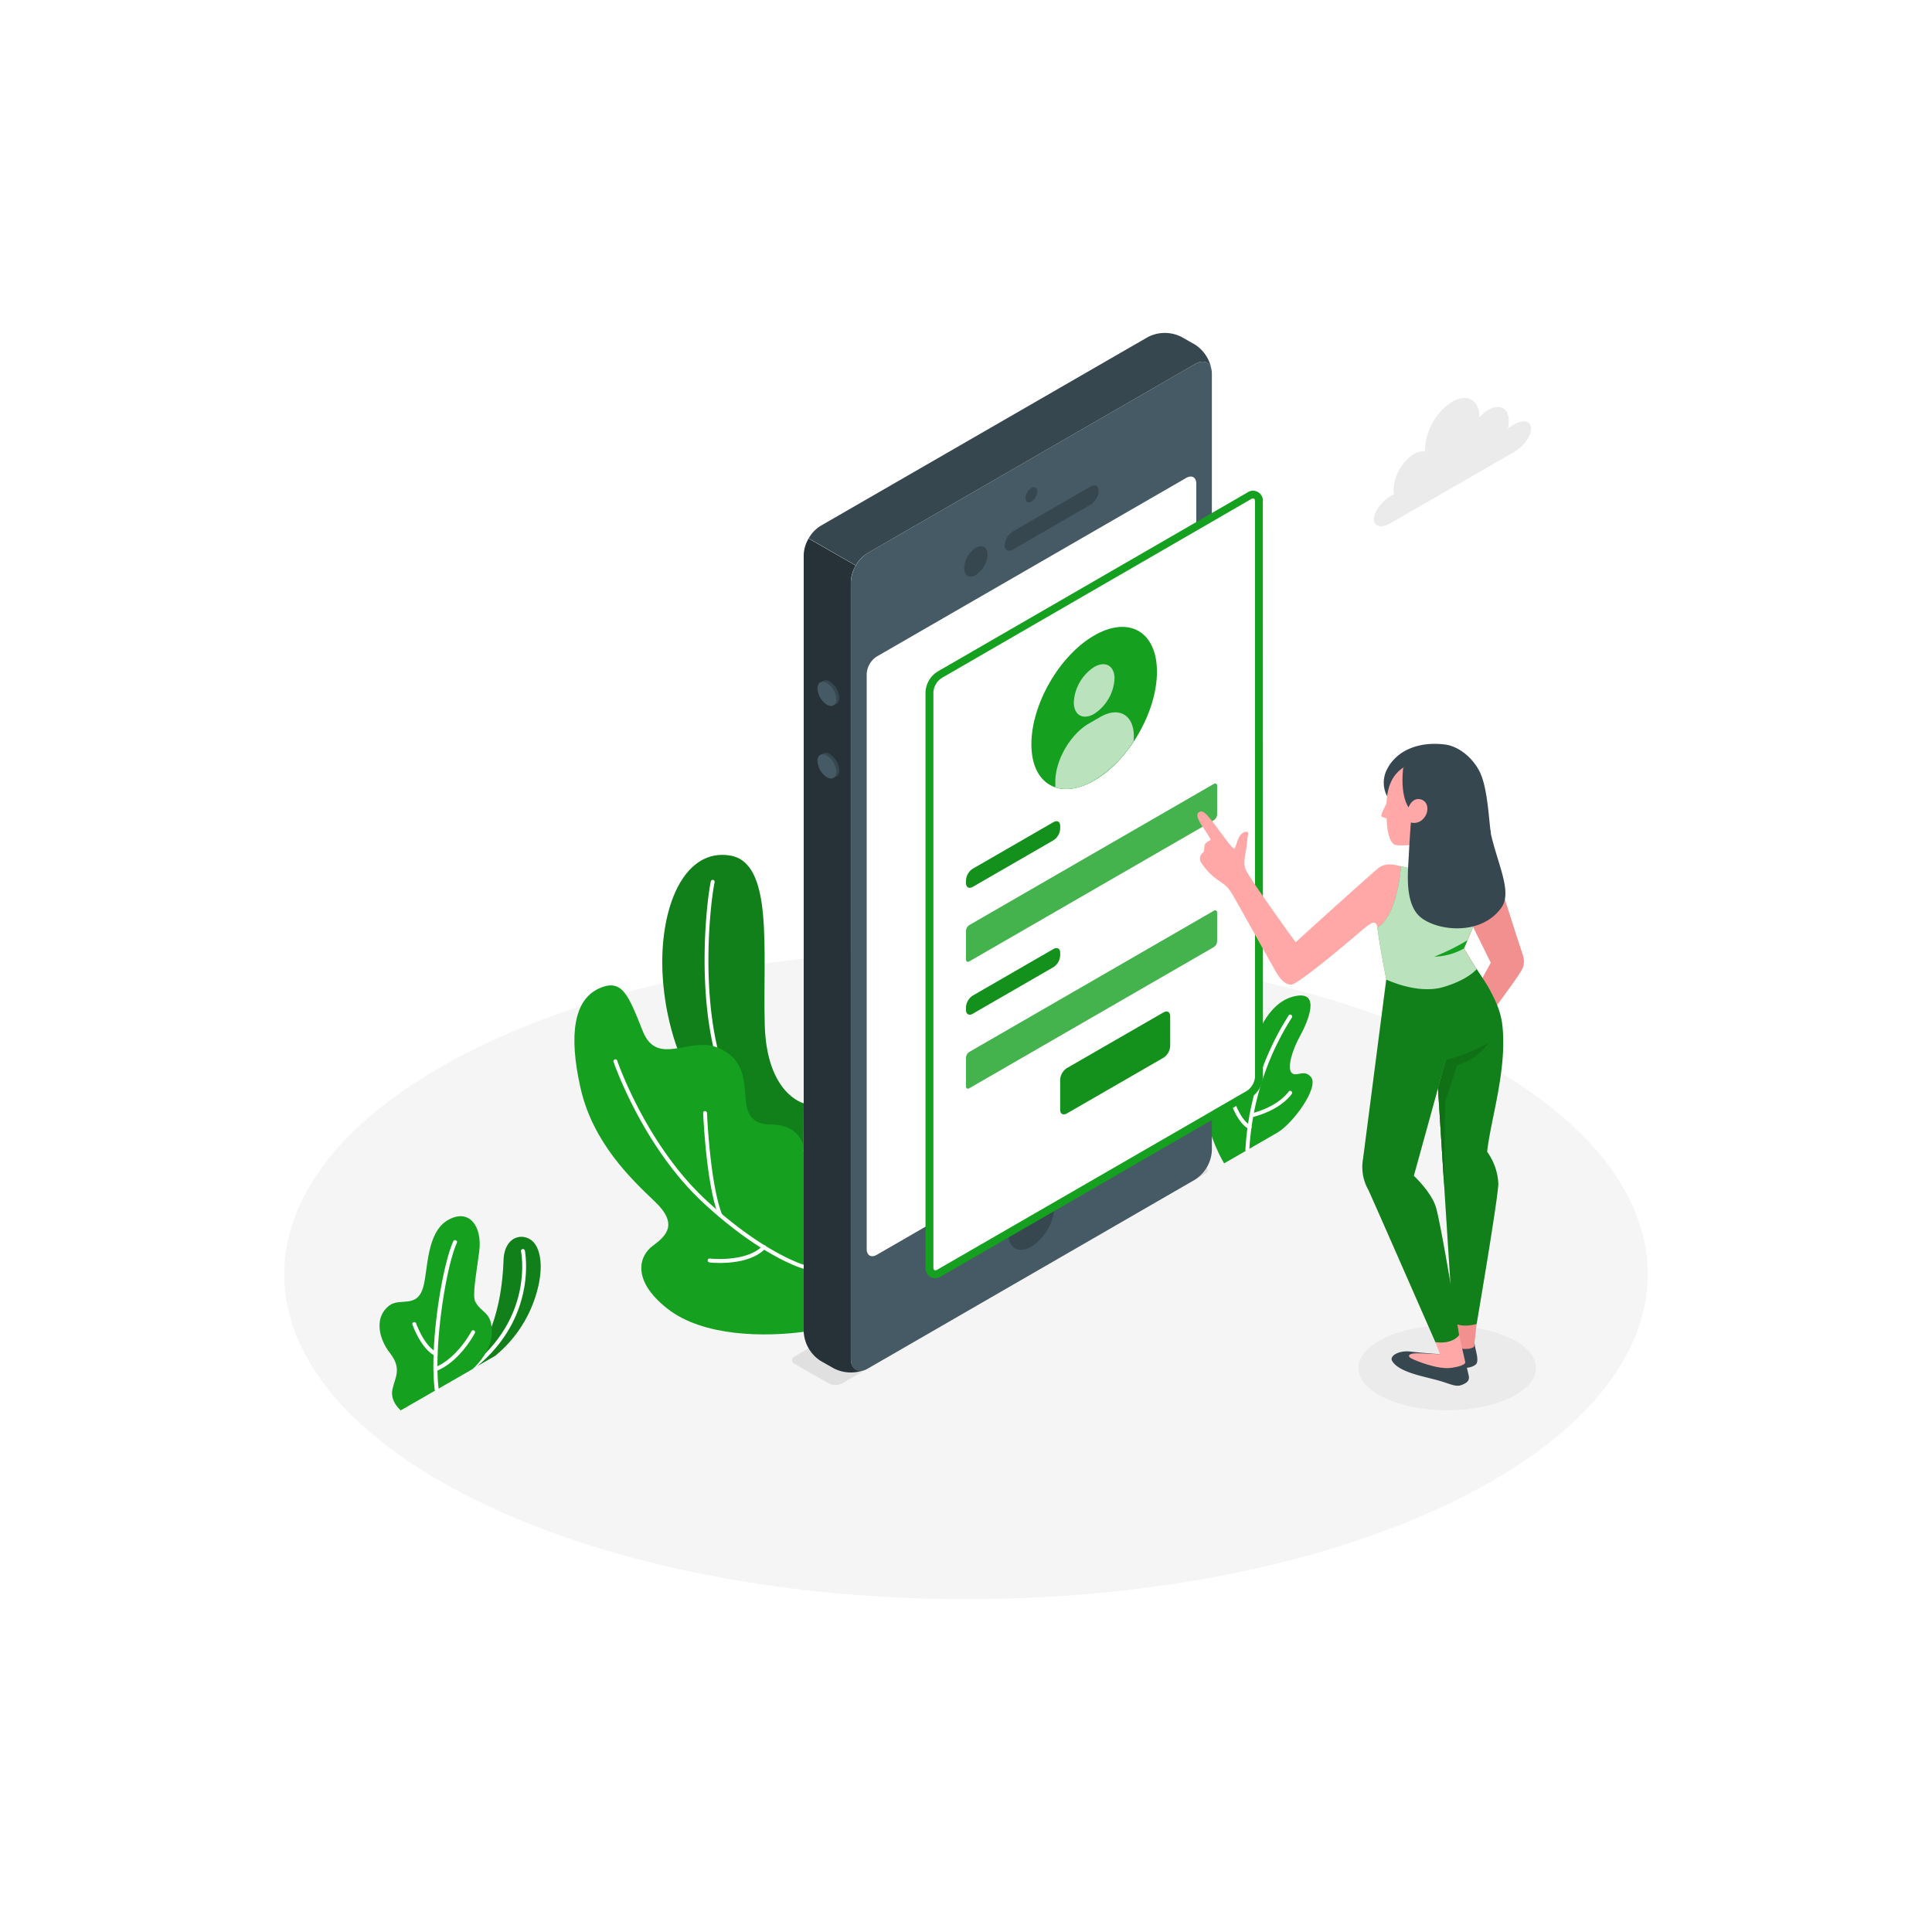 <svg class="animated" id="freepik_stories-mobile-login" xmlns="http://www.w3.org/2000/svg" viewBox="0 0 500 500" version="1.1" xmlns:xlink="http://www.w3.org/1999/xlink" xmlns:svgjs="http://svgjs.com/svgjs"><style>svg#freepik_stories-mobile-login:not(.animated) .animable {opacity: 0;}svg#freepik_stories-mobile-login.animated #freepik--Plants--inject-38 {animation: 1.5s Infinite  linear wind;animation-delay: 0.5s;}svg#freepik_stories-mobile-login.animated #freepik--Device--inject-38 {animation: 6s Infinite  linear shake;animation-delay: 0s;}svg#freepik_stories-mobile-login.animated #freepik--Character--inject-38 {animation: 1s 1 forwards cubic-bezier(.36,-0.01,.5,1.38) fadeIn;animation-delay: 0s;}svg#freepik_stories-mobile-login.animated #freepik--Cloud--inject-38 {animation: 1.5s Infinite  linear floating;animation-delay: 0s;}            @keyframes wind {                0% {                    transform: rotate( 0deg );                }                25% {                    transform: rotate( 1deg );                }                75% {                    transform: rotate( -1deg );                }            }                    @keyframes shake {                10%, 90% {                    transform: translate3d(-1px, 0, 0);                  }                  20%, 80% {                    transform: translate3d(2px, 0, 0);                  }                  30%, 50%, 70% {                    transform: translate3d(-4px, 0, 0);                  }                  40%, 60% {                    transform: translate3d(4px, 0, 0);                  }            }                    @keyframes fadeIn {                0% {                    opacity: 0;                }                100% {                    opacity: 1;                }            }                    @keyframes floating {                0% {                    opacity: 1;                    transform: translateY(0px);                }                50% {                    transform: translateY(-10px);                }                100% {                    opacity: 1;                    transform: translateY(0px);                }            }        .animator-hidden { display: none; }</style><g id="freepik--Floor--inject-38" class="animable" style="transform-origin: 250px 329.777px;"><path d="M125.23,389.24c68.91,32.84,180.63,32.85,249.54,0s68.9-86.09,0-118.93-180.63-32.84-249.54,0S56.33,356.4,125.23,389.24Z" style="fill: rgb(245, 245, 245); transform-origin: 250px 329.777px;" id="el2kzu5hrnczp" class="animable"></path></g><g id="freepik--Shadow--inject-38" class="animable" style="transform-origin: 374.53px 354.02px;"><ellipse cx="374.53" cy="354.02" rx="22.98" ry="10.95" style="fill: rgb(235, 235, 235); transform-origin: 374.53px 354.02px;" id="el2aej5t5w05a" class="animable"></ellipse></g><g id="freepik--Plants--inject-38" class="animable" style="transform-origin: 218.959px 293.123px;"><path d="M120,355.59l8.13-4.69a32.54,32.54,0,0,0,10-14.07c2.51-6.92,2.16-12.18.36-14.82-2.21-3.25-7.94-2.68-8.17,4.16C129.84,339.65,125.91,349,120,355.59Z" style="fill: #16A020; transform-origin: 129.963px 337.842px;" id="eli1rjhccybq" class="animable"></path><g id="elni2v6jk90tf"><path d="M120,355.59l8.13-4.69a32.54,32.54,0,0,0,10-14.07c2.51-6.92,2.16-12.18.36-14.82-2.21-3.25-7.94-2.68-8.17,4.16C129.84,339.65,125.91,349,120,355.59Z" style="opacity: 0.2; transform-origin: 129.963px 337.842px;" class="animable" id="elynm4zy9gwfh"></path></g><path d="M120,356.09a.5.5,0,0,1-.28-.91c18.8-13,15.16-31.13,15.12-31.31a.5.5,0,1,1,1-.21c0,.19,3.84,18.94-15.52,32.34A.52.52,0,0,1,120,356.09Z" style="fill: rgb(255, 255, 255); transform-origin: 127.828px 339.672px;" id="elliukd8hheuo" class="animable"></path><path d="M103.71,365s-2.83-2.3-2.15-5.42,2.51-5.36-.62-9.38-4-9.38-.26-12.28c2.85-2.25,7.3.93,8.9-5,1.18-4.34.78-13.95,6.31-17.15s9,1.62,8.13,8.14c-.76,5.83-1.84,11.44-1,13,1.62,3,4.39,2.59,4.26,8.07-.11,5.1-4.94,9.32-4.94,9.32Z" style="fill: #16A020; transform-origin: 112.75px 339.878px;" id="elf9jwymvkh0k" class="animable"></path><path d="M113,360.11a.51.51,0,0,1-.5-.44c-1.43-11.85,2-32.31,4.8-38.39A.5.5,0,0,1,118,321a.49.49,0,0,1,.24.66c-2.77,6-6.08,26.52-4.71,37.85a.5.5,0,0,1-.44.55Z" style="fill: rgb(255, 255, 255); transform-origin: 115.226px 340.527px;" id="elkhn8wz7lw6e" class="animable"></path><path d="M112.73,350.88a.42.42,0,0,1-.22-.05c-3.47-1.69-5.67-7.72-5.76-8a.5.5,0,1,1,.94-.34c0,.06,2.15,5.9,5.26,7.41a.5.5,0,0,1-.22.95Z" style="fill: rgb(255, 255, 255); transform-origin: 109.974px 346.514px;" id="elqp8hx02xwyt" class="animable"></path><path d="M112.67,354.88a.49.49,0,0,1-.46-.32.5.5,0,0,1,.27-.65c5.84-2.34,9.48-9.29,9.52-9.37a.5.5,0,0,1,.89.46c-.16.3-3.85,7.36-10,9.84A.43.43,0,0,1,112.67,354.88Z" style="fill: rgb(255, 255, 255); transform-origin: 117.559px 349.575px;" id="eloz17nzsgct" class="animable"></path><path d="M316.8,301.08S312.43,294,312,286.31s1.26-10.89,3.58-11.81,2.5,1.91,3.69,3.58,3.62.72,4.52-4.49,4.18-14,11-15.71c7.5-1.86,3.48,6.94,1.59,10.37s-3.35,8.11-2.11,9.38,3.17-1.08,5,1.1c2.23,2.63-4.7,12.1-8.68,14.39Z" style="fill: #16A020; transform-origin: 325.818px 279.352px;" id="elwxdpa8rjdb" class="animable"></path><path d="M322.79,298.11h0a.5.5,0,0,1-.48-.52,72,72,0,0,1,11.2-34.8.49.49,0,0,1,.7-.11.5.5,0,0,1,.11.69,71.08,71.08,0,0,0-11,34.27A.5.5,0,0,1,322.79,298.11Z" style="fill: rgb(255, 255, 255); transform-origin: 328.361px 280.345px;" id="elox1t86ds6ym" class="animable"></path><path d="M323.36,292.2a.53.53,0,0,1-.24-.06c-2.8-1.55-4.35-6.15-4.41-6.34a.5.5,0,0,1,.31-.64.5.5,0,0,1,.63.32s1.5,4.43,4,5.78a.51.51,0,0,1,.19.68A.49.49,0,0,1,323.36,292.2Z" style="fill: rgb(255, 255, 255); transform-origin: 321.291px 288.669px;" id="el5zsmx8gvn3g" class="animable"></path><path d="M323.85,289.17a.5.5,0,0,1-.48-.38.49.49,0,0,1,.36-.6c7.22-1.83,9.72-5.61,9.74-5.65a.5.5,0,0,1,.85.54c-.11.17-2.71,4.14-10.34,6.08Z" style="fill: rgb(255, 255, 255); transform-origin: 328.876px 285.739px;" id="elj0fhvgghmn" class="animable"></path><path d="M208,285.54s-9.59-2.34-10.09-20.3c-.53-19.38,2.35-42-9-43.83s-17.65,12-17.51,28.15c.13,14.14,5.83,44.84,36.56,50.86Z" style="fill: #16A020; transform-origin: 189.699px 260.833px;" id="el94osu7ycpg" class="animable"></path><g id="eldu9t9o5mxph"><path d="M208,285.54s-9.59-2.34-10.09-20.3c-.53-19.38,2.35-42-9-43.83s-17.65,12-17.51,28.15c.13,14.14,5.83,44.84,36.56,50.86Z" style="opacity: 0.2; transform-origin: 189.699px 260.833px;" class="animable" id="elqzew3ny701d"></path></g><path d="M208,298.58h-.09c-6.91-1.26-12.54-5.07-16.73-11.31-12.42-18.53-8.51-53.13-7.22-59.17a.51.51,0,0,1,.59-.39.52.52,0,0,1,.39.6c-1.27,6-5.16,40.16,7.07,58.4a24.12,24.12,0,0,0,16.08,10.88.5.5,0,0,1,.4.59A.49.49,0,0,1,208,298.58Z" style="fill: rgb(255, 255, 255); transform-origin: 195.424px 263.141px;" id="el7bnzfc5npxv" class="animable"></path><path d="M208,344.67c-9.91,1.34-26,1.32-35.29-6s-7.35-13.62-3.78-16.25,6.67-5.63.53-11.47-16-15.22-19.2-29.29-1.62-22.87,4.66-25.8c6.09-2.84,7.7,1.68,11.43,11s12.12,1.33,19.3,4.24,6.89,8.67,7.34,13.62,2.82,6.32,6.89,6.32,8.12,2.34,8.12,7Z" style="fill: #16A020; transform-origin: 178.325px 300.184px;" id="el2u5xl7dr9fx" class="animable"></path><path d="M208,328.33a.3.3,0,0,1-.13,0c-.43-.12-10.68-3.1-25.61-16.81-15.9-14.6-23.4-36.5-23.48-36.72a.51.51,0,0,1,.32-.63.5.5,0,0,1,.63.31c.07.22,7.5,21.88,23.21,36.3,14.72,13.53,25.09,16.56,25.2,16.59a.5.5,0,0,1,.34.62A.49.49,0,0,1,208,328.33Z" style="fill: rgb(255, 255, 255); transform-origin: 183.629px 301.241px;" id="elxnh67nbc6n" class="animable"></path><path d="M186.43,315a.48.48,0,0,1-.46-.32c-3.21-8.24-3.94-25.87-4-26.62a.51.51,0,0,1,.48-.52.53.53,0,0,1,.52.48c0,.18.75,18.21,3.9,26.3a.5.5,0,0,1-.29.65A.52.52,0,0,1,186.43,315Z" style="fill: rgb(255, 255, 255); transform-origin: 184.437px 301.27px;" id="elugndmqo92pj" class="animable"></path><path d="M186.35,326.85a23.62,23.62,0,0,1-2.76-.14.5.5,0,1,1,.12-1c.09,0,9.4,1.06,13.67-3.29a.5.5,0,1,1,.71.7C195,326.31,189.61,326.85,186.35,326.85Z" style="fill: rgb(255, 255, 255); transform-origin: 190.703px 324.547px;" id="el4w5rbbmckjh" class="animable"></path></g><g id="freepik--Gear--inject-38" class="animable animator-hidden" style="transform-origin: 141.93px 132.29px;"><path d="M179.15,137.49l-1.08-6.23-5.56,3.66a7.71,7.71,0,0,0-2.11-2.57l2.66-7.2-5-1.11-3.66,7a13.63,13.63,0,0,0-3.81,1.24L159,127l-5.94,4.67.39,6.2a33.37,33.37,0,0,0-3.28,4.34l-4.9-.25-3.44,7.71,4.21,1.8a24.68,24.68,0,0,0-.83,4.88l-5.35,4.92,1.07,6.24,5.57-3.66a7.56,7.56,0,0,0,2.11,2.56L146,173.62l5,1.1,5.24-5.1c1.21-.19.91-2.47,2.23-3.12l1.59,5.26,5.93-4.66-.15-2.44c1.2-1.34,5.74-4.29,6.72-5.83l1.23-2,3.44-7.71-1.6-2.9-1.78-3.78ZM161,158c-4.56,3.58-6,4.37-6.77-.42s1.84-12.07,6.4-15.66,6.3-3.84,7.12.94S165.57,154.46,161,158Z" style="fill: rgb(224, 224, 224); transform-origin: 159.505px 149.38px;" id="el4c23hrb5kku" class="animable"></path><polygon points="168.1 124.04 174.59 127.78 170.93 134.76 164.44 131.02 168.1 124.04" style="fill: rgb(245, 245, 245); transform-origin: 169.515px 129.4px;" id="eleskgxqn78xt" class="animable"></polygon><polygon points="184.56 135 179 138.66 172.51 134.92 178.07 131.26 184.56 135" style="fill: rgb(245, 245, 245); transform-origin: 178.535px 134.96px;" id="elx7mg75imd2" class="animable"></polygon><polygon points="183.67 152.83 179.46 151.04 172.97 147.3 177.18 149.09 183.67 152.83" style="fill: rgb(224, 224, 224); transform-origin: 178.32px 150.065px;" id="eljs6vmy6tmo9" class="animable"></polygon><polygon points="145.99 173.62 152.48 177.35 155.14 170.15 148.65 166.41 145.99 173.62" style="fill: rgb(224, 224, 224); transform-origin: 150.565px 171.88px;" id="elhc3thtwec2" class="animable"></polygon><polygon points="166.49 175.5 160.01 171.76 158.42 166.5 164.91 170.24 166.49 175.5" style="fill: rgb(224, 224, 224); transform-origin: 162.455px 171px;" id="el6c1qwz6ombe" class="animable"></polygon><path d="M185.63,141.23,184.56,135,179,138.66a7.74,7.74,0,0,0-2.12-2.57l2.66-7.2-4.95-1.11-3.67,7a13.63,13.63,0,0,0-3.81,1.24l-1.58-5.26-5.94,4.67.39,6.2A33.37,33.37,0,0,0,156.7,146l-4.91-.25-3.44,7.71,4.21,1.8a25.4,25.4,0,0,0-.83,4.89L146.39,165l1.07,6.24,5.56-3.66a7.7,7.7,0,0,0,2.12,2.56l-2.66,7.2,5,1.11,3.66-7a13.31,13.31,0,0,0,3.82-1.25l1.58,5.26,5.94-4.66-.39-6.2a33.37,33.37,0,0,0,3.28-4.34l4.91.24,3.44-7.71L179.45,151a24.81,24.81,0,0,0,.84-4.89ZM167.5,161.78c-4.55,3.58-8.91,2.61-9.74-2.17s2.2-11.57,6.76-15.15,8.91-2.6,9.74,2.18S172.06,158.2,167.5,161.78Z" style="fill: rgb(235, 235, 235); transform-origin: 166.01px 153.115px;" id="ellln8o30tzdp" class="animable"></path><polygon points="165.53 130.74 159.04 127 153.1 131.67 159.59 135.41 165.53 130.74" style="fill: rgb(245, 245, 245); transform-origin: 159.315px 131.205px;" id="elszsznltmlz9" class="animable"></polygon><polygon points="153.1 131.67 153.49 137.87 159.98 141.61 159.59 135.41 153.1 131.67" style="fill: rgb(224, 224, 224); transform-origin: 156.54px 136.64px;" id="el4blip5jmr2f" class="animable"></polygon><polygon points="156.7 145.95 150.21 142.21 145.31 141.97 151.79 145.71 156.7 145.95" style="fill: rgb(245, 245, 245); transform-origin: 151.005px 143.96px;" id="elpqup35rgw6" class="animable"></polygon><polygon points="145.31 141.97 141.87 149.67 148.35 153.41 151.79 145.71 145.31 141.97" style="fill: rgb(224, 224, 224); transform-origin: 146.83px 147.69px;" id="elz2rgvo29xqj" class="animable"></polygon><polygon points="151.73 160.09 145.25 156.35 139.9 161.27 146.38 165.01 151.73 160.09" style="fill: rgb(245, 245, 245); transform-origin: 145.815px 160.68px;" id="el98zac786u3" class="animable"></polygon><polygon points="147.46 171.25 140.97 167.51 139.9 161.27 146.38 165.01 147.46 171.25" style="fill: rgb(224, 224, 224); transform-origin: 143.68px 166.26px;" id="elzvuqe82l53" class="animable"></polygon><polygon points="174.59 127.78 168.1 124.04 173.06 125.15 179.54 128.89 174.59 127.78" style="fill: rgb(245, 245, 245); transform-origin: 173.82px 126.465px;" id="elxkvtq0o7plb" class="animable"></polygon><path d="M150.09,109.21V99.9l-7.41,3.34a13.36,13.36,0,0,0-2-4.41l4.67-9.41-5.7-3.29-5.82,8.75a13.21,13.21,0,0,0-4.82.47l-.82-8.09-8.06,4.66-.81,9a39.68,39.68,0,0,0-4.82,5.1l-5.82-2-5.7,9.88,4.66,4a40.21,40.21,0,0,0-2,6.72l-7.41,5.21v9.32l7.41-3.34a13.36,13.36,0,0,0,2,4.41L103,149.64l5.7,3.29,5.82-8.75a13.23,13.23,0,0,0,4.82-.47l.81,8.09,8.06-4.66.82-9a15.2,15.2,0,0,0,6.46-4.54l4.18,1.47,5.7-9.87-3.5-3a20.81,20.81,0,0,0,.83-7.73Zm-25.93,23.26c-6.18,3.57-10,1-10-6.11s5.11-15.9,11.3-19.47,9.93-1,9.93,6.17S130.35,128.89,124.16,132.47Z" style="fill: rgb(224, 224, 224); transform-origin: 124.16px 119.53px;" id="elmazs2k2s93s" class="animable"></path><polygon points="146.13 89.86 139.65 86.13 133.83 94.88 140.31 98.62 146.13 89.86" style="fill: rgb(245, 245, 245); transform-origin: 139.98px 92.375px;" id="els6q574mryz" class="animable"></polygon><polygon points="156.58 103.64 150.09 99.9 142.68 103.24 149.17 106.98 156.58 103.64" style="fill: rgb(245, 245, 245); transform-origin: 149.63px 103.44px;" id="el6e0wbwbamre" class="animable"></polygon><polygon points="126.61 155.54 120.13 151.8 119.32 143.71 125.8 147.45 126.61 155.54" style="fill: rgb(224, 224, 224); transform-origin: 122.965px 149.625px;" id="ell5gr58xx9l" class="animable"></polygon><polygon points="102.97 149.64 109.46 153.38 114.13 143.97 107.64 140.23 102.97 149.64" style="fill: rgb(224, 224, 224); transform-origin: 108.55px 146.805px;" id="eluyxqm6cswjg" class="animable"></polygon><path d="M156.58,113v-9.31L149.17,107a13.17,13.17,0,0,0-2-4.41l4.67-9.41-5.7-3.3-5.82,8.76a13,13,0,0,0-4.82.47L134.68,91l-8.06,4.66-.82,9a40.38,40.38,0,0,0-4.82,5.1l-5.82-2-5.7,9.88,4.67,4a39.29,39.29,0,0,0-2,6.72l-7.41,5.21v9.32l7.41-3.34a13.16,13.16,0,0,0,2,4.41l-4.67,9.41,5.7,3.29,5.82-8.75a13.21,13.21,0,0,0,4.82-.47l.82,8.09,8.06-4.66.81-9a39.68,39.68,0,0,0,4.82-5.1l5.82,2,5.7-9.87-4.67-4a39.34,39.34,0,0,0,2-6.72Zm-25.93,23.26c-6.19,3.57-11.21.67-11.21-6.47s5-15.83,11.21-19.41,11.2-.67,11.2,6.47S136.83,132.63,130.65,136.21Z" style="fill: rgb(235, 235, 235); transform-origin: 130.65px 123.27px;" id="elq32kuvjillr" class="animable"></path><polygon points="114.5 106.04 120.98 109.78 115.16 107.75 108.68 104 114.5 106.04" style="fill: rgb(240, 240, 240); transform-origin: 114.83px 106.89px;" id="ellwhvu7s1pbo" class="animable"></polygon><g id="el1k38gbx6w33"><rect x="103.37" y="107.07" width="11.41" height="7.49" style="fill: rgb(245, 245, 245); transform-origin: 109.075px 110.815px; transform: rotate(-60.02deg);" class="animable" id="ellldav5w5pwa"></rect></g><polygon points="102.97 113.88 109.46 117.62 114.13 121.64 107.64 117.91 102.97 113.88" style="fill: rgb(224, 224, 224); transform-origin: 108.55px 117.76px;" id="eleei13luaz1s" class="animable"></polygon><polygon points="105.64 124.63 112.13 128.37 104.72 133.58 98.23 129.84 105.64 124.63" style="fill: rgb(245, 245, 245); transform-origin: 105.18px 129.105px;" id="elg9q3e7j256e" class="animable"></polygon><polygon points="98.23 129.84 104.72 133.58 104.72 142.9 98.23 139.16 98.23 129.84" style="fill: rgb(224, 224, 224); transform-origin: 101.475px 136.37px;" id="elqjiz1x5rdoe" class="animable"></polygon><polygon points="134.68 91 128.19 87.26 120.13 91.92 126.61 95.66 134.68 91" style="fill: rgb(245, 245, 245); transform-origin: 127.405px 91.46px;" id="el92f2g3rkdp" class="animable"></polygon></g><g id="freepik--Device--inject-38" class="animable animator-active" style="transform-origin: 265.916px 222.301px;"><path d="M217.88,358.05l94-54.28a1.06,1.06,0,0,0,0-2l-8.69-5a3.86,3.86,0,0,0-3.47,0L205.69,351a1.06,1.06,0,0,0,0,2l8.72,5A3.86,3.86,0,0,0,217.88,358.05Z" style="fill: rgb(224, 224, 224); transform-origin: 258.785px 327.398px;" id="el6741w5i6cm" class="animable"></path><path d="M309.3,94.2l-84.76,48.94a9.58,9.58,0,0,0-4.33,7.5V351.71c0,2.76,1.94,3.88,4.33,2.5l84.76-48.94a9.55,9.55,0,0,0,4.33-7.5V96.7C313.63,93.94,311.7,92.82,309.3,94.2Z" style="fill: rgb(69, 90, 100); transform-origin: 266.92px 224.205px;" id="eldg75enwnhxh" class="animable"></path><path d="M224.54,143.14,309.3,94.2c2.14-1.24,3.91-.47,4.27,1.68a9.68,9.68,0,0,0-4.27-6.68l-3.52-2a9.57,9.57,0,0,0-8.66,0L212.35,136.1a8.91,8.91,0,0,0-3.06,3.23l12.19,7A8.75,8.75,0,0,1,224.54,143.14Z" style="fill: rgb(55, 71, 79); transform-origin: 261.43px 116.247px;" id="el4f4lvxhj3r1" class="animable"></path><path d="M208,344.67a9.58,9.58,0,0,0,4.33,7.5l3.53,2a9.7,9.7,0,0,0,7.92.34c-2,.78-3.59-.37-3.59-2.84V150.64a8.8,8.8,0,0,1,1.27-4.27l-12.19-7A8.91,8.91,0,0,0,208,143.6Z" style="fill: rgb(38, 50, 56); transform-origin: 215.89px 247.282px;" id="elwlaodddbzw" class="animable"></path><path d="M226.87,169.93,307,123.68c1.44-.82,2.6-.15,2.6,1.5V274a5.73,5.73,0,0,1-2.6,4.5l-80.1,46.25c-1.44.83-2.6.16-2.6-1.5V174.43A5.74,5.74,0,0,1,226.87,169.93Z" style="fill: rgb(255, 255, 255); transform-origin: 266.95px 224.218px;" id="elvzm9kph3fy" class="animable"></path><path d="M266.92,126.29a3.38,3.38,0,0,0-1.52,2.64c0,1,.68,1.37,1.52.88a3.35,3.35,0,0,0,1.52-2.64C268.44,126.2,267.76,125.81,266.92,126.29Z" style="fill: rgb(55, 71, 79); transform-origin: 266.92px 128.055px;" id="elyrl2gufks48" class="animable"></path><path d="M266.92,308.74a13.3,13.3,0,0,0-6,10.42c0,3.83,2.69,5.39,6,3.47a13.31,13.31,0,0,0,6-10.42C272.94,308.38,270.24,306.82,266.92,308.74Z" style="fill: rgb(55, 71, 79); transform-origin: 266.92px 315.685px;" id="elbujxk02ppf" class="animable"></path><path d="M252.53,141.77a6.73,6.73,0,0,0-3,5.28c0,1.94,1.36,2.73,3,1.76a6.73,6.73,0,0,0,3.05-5.28C255.58,141.59,254.22,140.8,252.53,141.77Z" style="fill: rgb(55, 71, 79); transform-origin: 252.555px 145.29px;" id="el6k674ozqqhr" class="animable"></path><path d="M260,141.11c0,1.3,1,1.79,2.17,1.1l20-11.57a4.64,4.64,0,0,0,2.17-3.6c0-1.29-1-1.78-2.17-1.09l-20,11.57A4.64,4.64,0,0,0,260,141.11Z" style="fill: rgb(55, 71, 79); transform-origin: 272.17px 134.08px;" id="elidecs1yeadp" class="animable"></path><path d="M214.76,176.37a5.39,5.39,0,0,1,2.44,4.22c0,1.56-1.09,2.19-2.44,1.41a5.4,5.4,0,0,1-2.43-4.22C212.33,176.23,213.42,175.6,214.76,176.37Z" style="fill: rgb(55, 71, 79); transform-origin: 214.765px 179.188px;" id="elbe8ig9rao58" class="animable"></path><path d="M214.76,195.15a5.39,5.39,0,0,1,2.44,4.22c0,1.55-1.09,2.18-2.44,1.41a5.4,5.4,0,0,1-2.43-4.22C212.33,195,213.42,194.37,214.76,195.15Z" style="fill: rgb(55, 71, 79); transform-origin: 214.765px 197.962px;" id="elkez7sgid3ml" class="animable"></path><path d="M214,176.75a5.39,5.39,0,0,1,2.44,4.22c0,1.55-1.09,2.18-2.44,1.41a5.39,5.39,0,0,1-2.44-4.22C211.57,176.6,212.66,176,214,176.75Z" style="fill: rgb(69, 90, 100); transform-origin: 214px 179.568px;" id="elpuiwo2rbzd" class="animable"></path><path d="M214,195.52a5.39,5.39,0,0,1,2.44,4.23c0,1.55-1.09,2.18-2.44,1.4a5.36,5.36,0,0,1-2.44-4.22C211.57,195.38,212.66,194.75,214,195.52Z" style="fill: rgb(69, 90, 100); transform-origin: 214px 198.338px;" id="elfam0i337slr" class="animable"></path><path d="M325.82,129.89c0-1.66-1.16-2.33-2.6-1.5l-9.59,5.53-70.51,40.72a5.73,5.73,0,0,0-2.6,4.5V327.92c0,1.66,1.16,2.33,2.6,1.5l70.54-40.73,9.56-5.52a5.73,5.73,0,0,0,2.6-4.5Z" style="fill: rgb(255, 255, 255); transform-origin: 283.17px 228.905px;" id="elohup4chmu6m" class="animable"></path><path d="M326.82,129.89a2.57,2.57,0,0,0-4.1-2.37l-9.15,5.29h0l-70.95,41a6.66,6.66,0,0,0-3.1,5.37V327.92a2.77,2.77,0,0,0,1.26,2.55,2.29,2.29,0,0,0,1.18.31,3.42,3.42,0,0,0,1.66-.49l71-41h0l9.13-5.27a6.75,6.75,0,0,0,3.1-5.37ZM313.59,287.58l0,0-.82.48h0l-70.11,40.48a1,1,0,0,1-.84.18c-.13-.08-.26-.36-.26-.82V179.14a4.81,4.81,0,0,1,2.1-3.64L313.7,135h0l10-5.79a1,1,0,0,1,.84-.18c.13.08.26.36.26.82V278.67a4.81,4.81,0,0,1-2.1,3.64l-9.13,5.27Z" style="fill: #16A020; transform-origin: 283.181px 228.89px;" id="elmasn536orjc" class="animable"></path><path d="M283.17,164.46c9-5.18,16.25-1,16.25,9.39s-7.28,23-16.25,28.14-16.25,1-16.25-9.38S274.2,169.65,283.17,164.46Z" style="fill: #16A020; transform-origin: 283.17px 183.216px;" id="elx3w9eelnu0n" class="animable"></path><path d="M283.17,172.62c2.91-1.68,5.27-.32,5.27,3a11.65,11.65,0,0,1-5.27,9.13c-2.91,1.68-5.27.32-5.27-3A11.65,11.65,0,0,1,283.17,172.62Z" style="fill: #16A020; transform-origin: 283.17px 178.685px;" id="el3qhv30tzm6m" class="animable"></path><path d="M293.44,190.54c0-5.52-3.87-7.76-8.66-5l-3,1.73c-4.78,2.76-8.66,9.48-8.66,15v1.49c2.77.91,6.25.42,10-1.77a32,32,0,0,0,10.27-10.17Z" style="fill: #16A020; transform-origin: 283.28px 194.276px;" id="elebrzfwz9w8d" class="animable"></path><g id="el28uph11gkwq"><path d="M283.17,172.62c2.91-1.68,5.27-.32,5.27,3a11.65,11.65,0,0,1-5.27,9.13c-2.91,1.68-5.27.32-5.27-3A11.65,11.65,0,0,1,283.17,172.62Z" style="fill: rgb(255, 255, 255); opacity: 0.7; transform-origin: 283.17px 178.685px;" class="animable" id="elvanyo8zo8pq"></path></g><g id="elspo9haoqigr"><path d="M293.44,190.54c0-5.52-3.87-7.76-8.66-5l-3,1.73c-4.78,2.76-8.66,9.48-8.66,15v1.49c2.77.91,6.25.42,10-1.77a32,32,0,0,0,10.27-10.17Z" style="fill: rgb(255, 255, 255); opacity: 0.7; transform-origin: 283.28px 194.276px;" class="animable" id="elhf38yrdqc2"></path></g><path d="M251.73,224.84l20.91-12.07c1-.55,1.73-.11,1.73,1v.69a3.82,3.82,0,0,1-1.73,3l-20.91,12.07c-.95.55-1.73.1-1.73-1v-.69A3.83,3.83,0,0,1,251.73,224.84Z" style="fill: #16A020; transform-origin: 262.185px 221.149px;" id="elcmv9tc0sga" class="animable"></path><g id="el3ogkj78c3ng"><path d="M251.73,224.84l20.91-12.07c1-.55,1.73-.11,1.73,1v.69a3.82,3.82,0,0,1-1.73,3l-20.91,12.07c-.95.55-1.73.1-1.73-1v-.69A3.83,3.83,0,0,1,251.73,224.84Z" style="opacity: 0.1; transform-origin: 262.185px 221.149px;" class="animable" id="elmazjyjheifm"></path></g><path d="M250.87,239.41l63.26-36.52c.47-.28.86-.06.86.5v7.38a1.94,1.94,0,0,1-.86,1.5l-63.26,36.52c-.48.28-.87.05-.87-.5v-7.38A1.92,1.92,0,0,1,250.87,239.41Z" style="fill: #16A020; transform-origin: 282.495px 225.839px;" id="eliu2rbgv4bk8" class="animable"></path><g id="elorc7xlutyj"><path d="M250.87,239.41l63.26-36.52c.47-.28.86-.06.86.5v7.38a1.94,1.94,0,0,1-.86,1.5l-63.26,36.52c-.48.28-.87.05-.87-.5v-7.38A1.92,1.92,0,0,1,250.87,239.41Z" style="fill: rgb(255, 255, 255); opacity: 0.2; transform-origin: 282.495px 225.839px;" class="animable" id="elk3kzkdgfkt"></path></g><path d="M251.73,257.67l20.91-12.07c1-.55,1.73-.1,1.73,1v.69a3.81,3.81,0,0,1-1.73,3l-20.91,12.07c-.95.56-1.73.11-1.73-1v-.69A3.85,3.85,0,0,1,251.73,257.67Z" style="fill: #16A020; transform-origin: 262.185px 253.983px;" id="elby1mhgkuvqc" class="animable"></path><g id="elfxqxzbtzrjv"><path d="M251.73,257.67l20.91-12.07c1-.55,1.73-.1,1.73,1v.69a3.81,3.81,0,0,1-1.73,3l-20.91,12.07c-.95.56-1.73.11-1.73-1v-.69A3.85,3.85,0,0,1,251.73,257.67Z" style="opacity: 0.1; transform-origin: 262.185px 253.983px;" class="animable" id="elfnhar6bukio"></path></g><path d="M250.87,272.24l63.26-36.52c.47-.28.86-.05.86.5v7.38a1.94,1.94,0,0,1-.86,1.5l-63.26,36.52c-.48.28-.87.06-.87-.5v-7.38A1.92,1.92,0,0,1,250.87,272.24Z" style="fill: #16A020; transform-origin: 282.495px 258.671px;" id="elh8dnp7w8s9w" class="animable"></path><g id="el0qjx0wrcu1i"><path d="M250.87,272.24l63.26-36.52c.47-.28.86-.05.86.5v7.38a1.94,1.94,0,0,1-.86,1.5l-63.26,36.52c-.48.28-.87.06-.87-.5v-7.38A1.92,1.92,0,0,1,250.87,272.24Z" style="fill: rgb(255, 255, 255); opacity: 0.2; transform-origin: 282.495px 258.671px;" class="animable" id="el6tfr4knxtsf"></path></g><path d="M276.1,276.43l25-14.41c1-.56,1.74-.11,1.74,1v7.72a3.82,3.82,0,0,1-1.74,3l-25,14.42c-1,.55-1.73.1-1.73-1v-7.73A3.86,3.86,0,0,1,276.1,276.43Z" style="fill: #16A020; transform-origin: 288.605px 275.087px;" id="eltxtv10288ci" class="animable"></path><g id="elcnb9umb2d3l"><path d="M276.1,276.43l25-14.41c1-.56,1.74-.11,1.74,1v7.72a3.82,3.82,0,0,1-1.74,3l-25,14.42c-1,.55-1.73.1-1.73-1v-7.73A3.86,3.86,0,0,1,276.1,276.43Z" style="opacity: 0.1; transform-origin: 288.605px 275.087px;" class="animable" id="eluizi4gve4q9"></path></g></g><g id="freepik--Character--inject-38" class="animable" style="transform-origin: 352.14px 275.567px;"><path d="M335.3,243.85s-12.28-16.94-13-19c-.57-1.52,0-3.78.18-4.83s.34-3.39.52-4c.3-1.14-1.17-.91-2,.13s-1.11,3.12-1.54,3.46-3.7-4.43-5.41-6.63-2.78-3.54-3.83-2.72c-.75.59-.19,1.87,1.05,3.75a33.77,33.77,0,0,1,2,3.15c.19.41-.83.44-1.38,1.29-.43.66,0,1.73-.6,2.24a1.89,1.89,0,0,0-.48,2.47,16.34,16.34,0,0,0,4.23,4.48c1.84,1.27,2.58,1.72,3.67,3.45s10.87,19.4,11.53,20.46,1.93,3.22,3.86,3.28,17.73-13.54,18.54-14.22c2.6-2.17,3.43-2.48,3.87-.53a19.25,19.25,0,0,1,.34,2.1c.31,2.48,2,11.34,2,11.34s8,3.87,14.57,2,8.79-4.66,8.79-4.66l-3.29-5.36c.89-2.21,5-11.17,6.33-17.44l-20.6-3.33c-.42-.09-1.1-.26-2-.49-1.13-.3-4-1.29-6.17.61-7.08,6.17-21.16,19-21.16,19" style="fill: rgb(255, 168, 167); transform-origin: 347.566px 233.024px;" id="elemwekaodhtb" class="animable"></path><path d="M376.14,347.79l-3.69,5.13a12.26,12.26,0,0,0,5.36,1.15c3.31.12,4.22-1,4.34-1.22.56-1.2-.31-3.36-.55-5.22Z" style="fill: rgb(55, 71, 79); transform-origin: 377.392px 350.854px;" id="el33k2apttmx2" class="animable"></path><path d="M372.66,350.46s-4.48-.29-7.57-.67-5.54,1.12-4.82,2.39,2.43,2.33,5.09,3.22c2.27.77,5,1.32,7.36,2s4,1.57,5.37,1.09c1.53-.53,2.19-1.14,2.06-2.26a48.54,48.54,0,0,0-1.24-4.72Z" style="fill: rgb(55, 71, 79); transform-origin: 370.155px 354.178px;" id="elts12r33aui" class="animable"></path><path d="M382.15,342.64s-.56,4.66-.6,5.66-4.55,1.32-5.41-.51l-.14-5.7Z" style="fill: rgb(242, 143, 143); transform-origin: 379.075px 345.599px;" id="elirq3krpp7pb" class="animable"></path><path d="M377.61,345.5l1.61,7.08s.15.86-3.53,1.41-9.46-1.93-10.45-2.43-1.1-1.51,2.52-1.31,4.9.21,4.9.21l-1.18-3.13Z" style="fill: rgb(255, 168, 167); transform-origin: 371.933px 349.785px;" id="elf7jpt827uxe" class="animable"></path><path d="M385.19,228l2.55-.71s5.33,16.87,5.92,18.5,1.26,3.35.11,5.36c-1.37,2.39-8.58,12-8.58,12l-4.58-4.48,5.2-9.52-4.6-9.3Z" style="fill: rgb(242, 143, 143); transform-origin: 387.504px 245.22px;" id="elkm3788y3q38" class="animable"></path><path d="M359,206.09a7.52,7.52,0,0,1,.11-7.27c2.54-4.71,8.2-7,14.94-6.13,3.12.41,6.8,3,8.81,6.87,2.22,4.29,2.43,12.93,3,16.2Z" style="fill: rgb(55, 71, 79); transform-origin: 371.989px 204.134px;" id="el4rggec3w2m3" class="animable"></path><path d="M358.82,207.94s-1.6,3.05-1.32,3.33a4.19,4.19,0,0,0,1.34.5Z" style="fill: rgb(255, 168, 167); transform-origin: 358.154px 209.855px;" id="elqu2x5pwlzxr" class="animable"></path><path d="M363.68,198.3c-1.74,1.13-4.74,3.21-4.87,10.06-.14,7,.86,9.31,1.9,10.12.7.55,4.81.27,6.57-.14s6.83-2.92,8.66-6.73c2.15-4.48,1.71-11-1.48-13A11.14,11.14,0,0,0,363.68,198.3Z" style="fill: rgb(255, 168, 167); transform-origin: 368.032px 207.923px;" id="el008rvp580xq0u" class="animable"></path><path d="M382.15,250.82c3.08,4.8,6,9,6.64,14.42,1.32,11.39-3,24.41-3.93,32.84a15.19,15.19,0,0,1,2.9,8.22c0,3.49-5.61,36.34-5.61,36.34s-4.08,1.24-6.15-.55l-3.85-60.43,2-7.36Z" style="fill: #16A020; transform-origin: 380.594px 296.939px;" id="eldxjr3n7a2ob" class="animable"></path><g id="elz5dz6ar81v9"><path d="M382.15,250.82c3.08,4.8,6,9,6.64,14.42,1.32,11.39-3,24.41-3.93,32.84a15.19,15.19,0,0,1,2.9,8.22c0,3.49-5.61,36.34-5.61,36.34s-4.08,1.24-6.15-.55l-3.85-60.43,2-7.36Z" style="opacity: 0.2; transform-origin: 380.594px 296.939px;" class="animable" id="elqq4atpzkosq"></path></g><path d="M372.15,281.66l2-7.36a49.13,49.13,0,0,0,11-4.37s-2.08,3.79-8.06,5.87L374,285.25l-.26,21.65Z" style="fill: #16A020; transform-origin: 378.65px 288.415px;" id="elisercokcrh" class="animable"></path><g id="elzk5y5k5v1qp"><path d="M372.15,281.66l2-7.36a49.13,49.13,0,0,0,11-4.37s-2.08,3.79-8.06,5.87L374,285.25l-.26,21.65Z" style="opacity: 0.3; transform-origin: 378.65px 288.415px;" class="animable" id="el8rcdtewld82"></path></g><path d="M382.15,250.82c1.65,2.7,5.59,7.3,4.75,11.73-1,5.36-3.9,9.13-12.72,11.75l-8.28,30s4.31,4,5.63,7.87,6.08,33.35,6.08,33.35-1.48,2.41-6.13,1.83c0,0-16.21-37-17.35-39.41a12,12,0,0,1-1.37-8.05c.51-3.88,6-46.35,6-46.35Z" style="fill: #16A020; transform-origin: 369.793px 299.13px;" id="el4lqbq2u6qtm" class="animable"></path><g id="el3vp15i4fwar"><path d="M382.15,250.82c1.65,2.7,5.59,7.3,4.75,11.73-1,5.36-3.9,9.13-12.72,11.75l-8.28,30s4.31,4,5.63,7.87,6.08,33.35,6.08,33.35-1.48,2.41-6.13,1.83c0,0-16.21-37-17.35-39.41a12,12,0,0,1-1.37-8.05c.51-3.88,6-46.35,6-46.35Z" style="opacity: 0.2; transform-origin: 369.793px 299.13px;" class="animable" id="el2j35nqhamhx"></path></g><path d="M385.19,228l-20.6-3.33c-.42-.09-1.1-.26-2-.49h0s-.88,12.92-6.17,15.88h0c.13.62.24,1.31.34,2.1.31,2.48,2,11.34,2,11.34s8,3.87,14.57,2,8.79-4.66,8.79-4.66l-3.29-5.36C379.75,243.25,383.89,234.29,385.19,228Z" style="fill: #16A020; transform-origin: 370.805px 240.095px;" id="elf5q9yzvhtk" class="animable"></path><g id="eljxp82xpcbpm"><path d="M385.19,228l-20.6-3.33c-.42-.09-1.1-.26-2-.49h0s-.88,12.92-6.17,15.88h0c.13.62.24,1.31.34,2.1.31,2.48,2,11.34,2,11.34s8,3.87,14.57,2,8.79-4.66,8.79-4.66l-3.29-5.36C379.75,243.25,383.89,234.29,385.19,228Z" style="fill: rgb(255, 255, 255); opacity: 0.7; transform-origin: 370.805px 240.095px;" class="animable" id="elzb4ztq5dlsn"></path></g><path d="M379.76,243.35a58.15,58.15,0,0,1-8.57,4.23,16.1,16.1,0,0,0,7.67-2.12Z" style="fill: #16A020; transform-origin: 375.475px 245.465px;" id="elsbh7mxqow8k" class="animable"></path><path d="M363.17,198.64s-1,6.5,1.36,10.32c0,0,.88-2.59,3.07-2.1s2.31,3.38.77,5a3.19,3.19,0,0,1-3.24,1s-.35,4.7-.54,8.64-1.23,12.53,3.2,16,15.55,4.69,20.76-2.59c2.9-4.05-.95-11.21-2.74-19.24-1.65-7.38-2.58-18.32-10.41-20.08S363.17,198.64,363.17,198.64Z" style="fill: rgb(55, 71, 79); transform-origin: 376.279px 217.728px;" id="elksk3r9pd1zn" class="animable"></path></g><g id="freepik--Cloud--inject-38" class="animable" style="transform-origin: 375.91px 119.591px;"><path d="M391.9,109.83l-1.65,1a8.7,8.7,0,0,0,.23-1.79c0-3.35-2.35-4.7-5.25-3a9.26,9.26,0,0,0-2.33,2v0c0-4.5-3.16-6.33-7.06-4.08a15.61,15.61,0,0,0-7.06,12.23c0,.23,0,.45,0,.67a4.28,4.28,0,0,0-2.87.66,11.6,11.6,0,0,0-5.25,9.09,6.1,6.1,0,0,0,.13,1.26l-.88.51c-2.39,1.38-4.33,4.07-4.33,6s1.94,2.39,4.33,1l32-18.45c2.39-1.38,4.33-4.07,4.33-6S394.29,108.44,391.9,109.83Z" style="fill: rgb(235, 235, 235); transform-origin: 375.91px 119.591px;" id="el0n8683toaws" class="animable"></path></g><defs>     <filter id="active" height="200%">         <feMorphology in="SourceAlpha" result="DILATED" operator="dilate" radius="2"></feMorphology>                <feFlood flood-color="#32DFEC" flood-opacity="1" result="PINK"></feFlood>        <feComposite in="PINK" in2="DILATED" operator="in" result="OUTLINE"></feComposite>        <feMerge>            <feMergeNode in="OUTLINE"></feMergeNode>            <feMergeNode in="SourceGraphic"></feMergeNode>        </feMerge>    </filter>    <filter id="hover" height="200%">        <feMorphology in="SourceAlpha" result="DILATED" operator="dilate" radius="2"></feMorphology>                <feFlood flood-color="#ff0000" flood-opacity="0.5" result="PINK"></feFlood>        <feComposite in="PINK" in2="DILATED" operator="in" result="OUTLINE"></feComposite>        <feMerge>            <feMergeNode in="OUTLINE"></feMergeNode>            <feMergeNode in="SourceGraphic"></feMergeNode>        </feMerge>            <feColorMatrix type="matrix" values="0   0   0   0   0                0   1   0   0   0                0   0   0   0   0                0   0   0   1   0 "></feColorMatrix>    </filter></defs></svg>